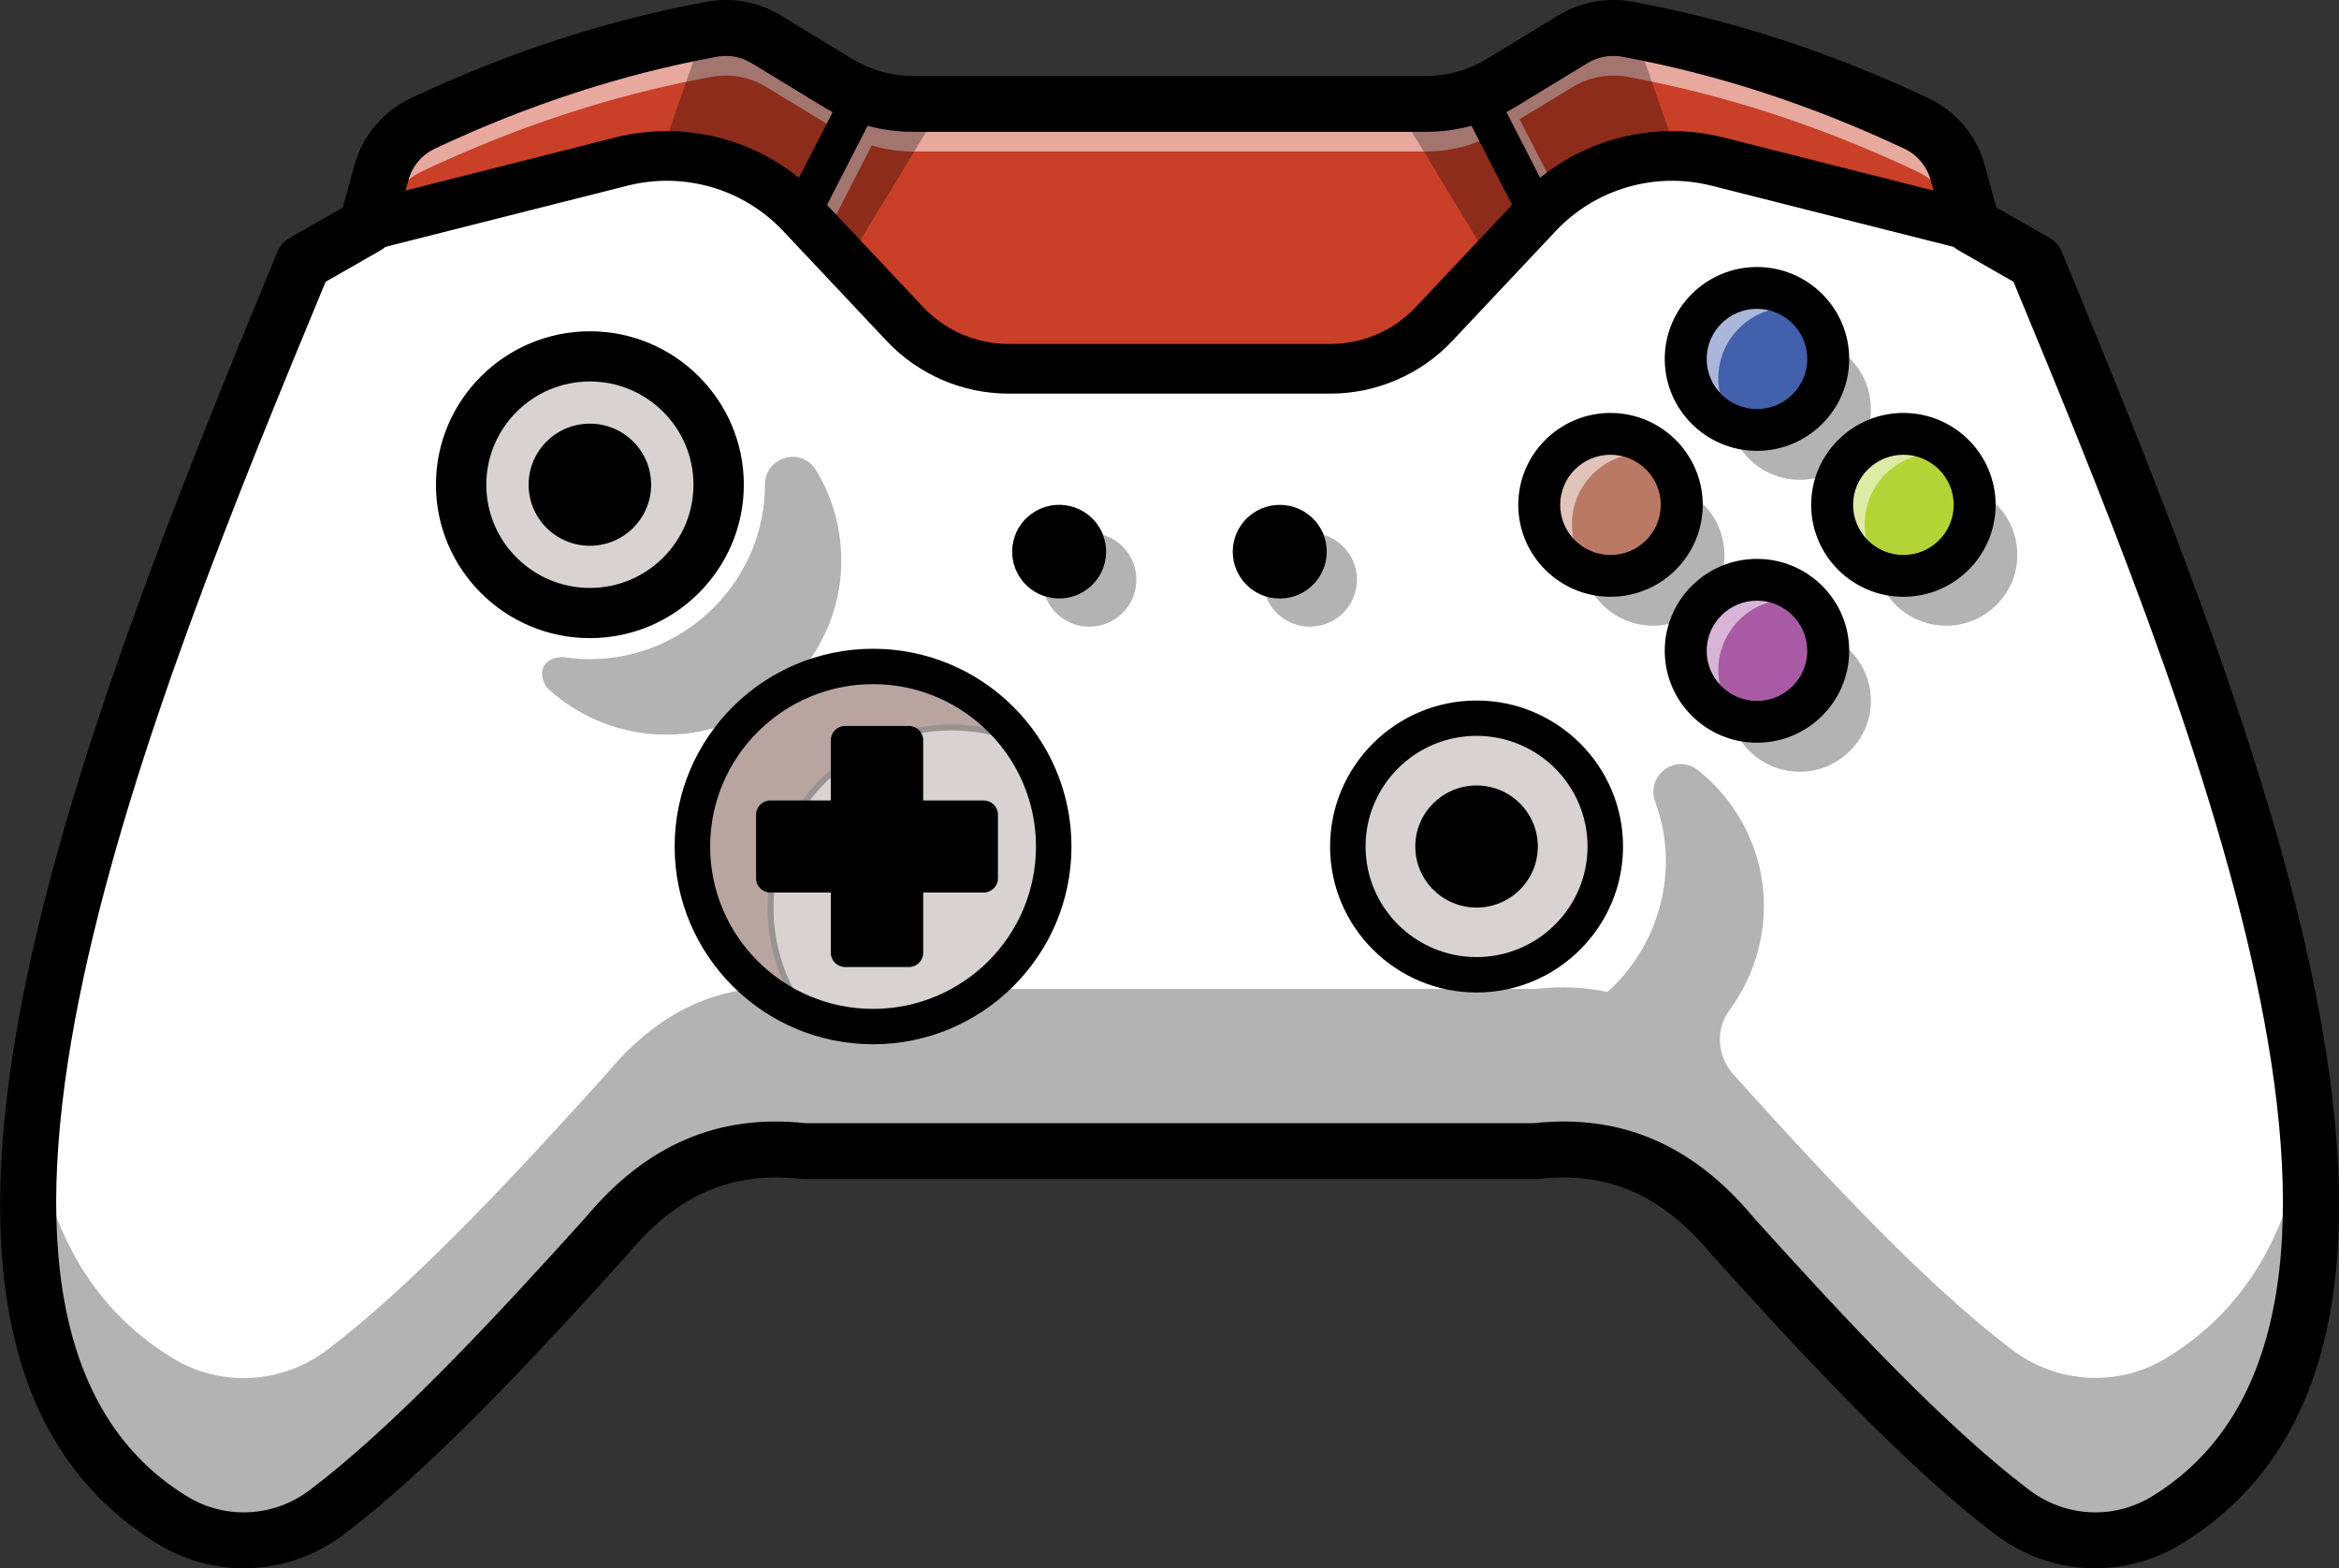 <svg width="173" height="116" viewBox="0 0 173 116" fill="none" xmlns="http://www.w3.org/2000/svg">
<rect x="0" y="0" width="173" height="116" fill="#333333" stroke="none"/>
<g clip-path="url(#clip0_381_2533)">
<path d="M160.289 112.417C156.728 114.621 152.176 114.379 148.836 111.859C142.654 107.189 135.486 99.565 128.142 91.421C124.468 86.997 119.849 84.422 113.55 85.147H59.45C53.155 84.422 48.532 86.997 44.862 91.421C44.662 91.642 44.465 91.858 44.265 92.075C37.126 99.974 30.174 107.31 24.168 111.859C20.824 114.375 16.281 114.617 12.711 112.417C3.883 106.993 1.283 96.795 2.278 84.264C2.282 84.147 2.295 84.031 2.307 83.906C2.512 81.352 2.88 78.702 3.369 75.974C3.369 75.961 3.369 75.945 3.373 75.932C3.411 75.724 3.453 75.507 3.49 75.295C5.818 62.714 10.751 48.574 16.159 34.844C17.76 30.778 19.399 26.753 21.025 22.804C21.497 21.667 21.961 20.521 22.429 19.401L27.115 16.722L27.19 16.476L28.202 12.777C28.636 11.173 29.761 9.84 31.27 9.132C37.987 5.965 44.917 3.624 52.106 2.266C52.294 2.229 52.474 2.191 52.658 2.162C54.037 1.916 55.463 2.179 56.666 2.912L61.95 6.124C63.626 7.153 65.557 7.694 67.53 7.694H105.475C107.443 7.694 109.374 7.149 111.055 6.124L116.33 2.912C117.529 2.183 118.963 1.916 120.346 2.162C127.72 3.512 134.838 5.886 141.731 9.136C143.24 9.84 144.356 11.177 144.803 12.781L145.881 16.726L150.567 19.405C151.064 20.6 151.566 21.813 152.063 23.029C159.253 40.455 166.693 59.564 169.623 75.945C172.54 92.233 170.994 105.831 160.289 112.417Z" fill="#C93F27"/>
<path d="M18.024 114.109C16.159 114.109 14.291 113.596 12.619 112.567C4.431 107.535 0.991 98.274 2.103 84.252C2.107 84.143 2.119 84.027 2.132 83.906C2.328 81.431 2.679 78.832 3.198 75.945C3.198 75.945 3.193 75.928 3.206 75.886C3.223 75.786 3.244 75.682 3.264 75.578C3.285 75.474 3.306 75.366 3.323 75.261C5.915 61.26 11.8 45.45 16 34.777C17.397 31.236 18.943 27.412 20.866 22.738C21.083 22.213 21.301 21.688 21.514 21.163C21.765 20.55 22.015 19.938 22.266 19.334L22.287 19.28L26.964 16.605L27.019 16.426L28.03 12.731C28.482 11.073 29.631 9.702 31.19 8.973C38.07 5.728 45.096 3.412 52.069 2.091L52.152 2.075C52.311 2.041 52.466 2.012 52.624 1.987C54.045 1.733 55.513 2.004 56.754 2.758L62.037 5.97C63.688 6.982 65.586 7.515 67.526 7.515H105.47C107.406 7.515 109.303 6.982 110.958 5.97L116.233 2.758C117.471 2.004 118.942 1.729 120.371 1.987C127.536 3.295 134.742 5.649 141.797 8.973C143.344 9.698 144.502 11.065 144.962 12.727L146.023 16.605L150.701 19.276L150.721 19.33C151.219 20.526 151.72 21.738 152.218 22.954C159.645 40.959 166.914 59.839 169.786 75.907C173.134 94.612 170.057 106.602 160.369 112.559C156.786 114.775 152.105 114.546 148.719 111.992C142.449 107.256 135.055 99.357 128 91.529C123.979 86.689 119.255 84.66 113.558 85.314H59.438C53.711 84.656 48.996 86.689 44.988 91.525C44.795 91.742 44.607 91.946 44.419 92.154L44.386 92.188C37.594 99.707 30.45 107.31 24.264 111.992C22.404 113.392 20.21 114.1 18.015 114.1L18.024 114.109ZM3.545 75.986V76.007C3.026 78.882 2.679 81.469 2.483 83.922C2.47 84.056 2.458 84.168 2.454 84.277C1.354 98.157 4.74 107.314 12.803 112.272C16.318 114.442 20.741 114.225 24.064 111.726C30.229 107.06 37.355 99.47 44.139 91.963L44.173 91.925C44.361 91.721 44.549 91.517 44.733 91.309C48.821 86.38 53.644 84.31 59.471 84.976H113.55C119.356 84.306 124.179 86.38 128.276 91.313C135.314 99.124 142.692 107.006 148.941 111.726C152.214 114.192 156.736 114.413 160.193 112.272C169.744 106.393 172.77 94.525 169.447 75.978C166.58 59.944 159.319 41.084 151.896 23.096C151.407 21.896 150.914 20.701 150.425 19.526L145.726 16.843L144.627 12.827C144.192 11.265 143.106 9.977 141.651 9.294C134.625 5.982 127.444 3.641 120.309 2.337C118.963 2.096 117.579 2.354 116.417 3.062L111.142 6.274C109.433 7.32 107.468 7.869 105.47 7.869H67.526C65.519 7.869 63.559 7.315 61.853 6.274L56.57 3.062C55.4 2.354 54.02 2.096 52.683 2.337C52.524 2.362 52.374 2.395 52.219 2.425L52.131 2.441C45.184 3.758 38.187 6.061 31.336 9.294C29.869 9.982 28.787 11.269 28.364 12.827L27.257 16.843L22.563 19.526C22.32 20.109 22.078 20.705 21.831 21.296C21.614 21.821 21.401 22.346 21.183 22.871C19.257 27.545 17.714 31.369 16.318 34.906C12.122 45.567 6.245 61.356 3.657 75.328C3.641 75.432 3.62 75.541 3.599 75.645C3.578 75.749 3.557 75.857 3.54 75.961V75.986H3.545Z" fill="black"/>
<g opacity="0.55">
<path d="M169.623 75.853C166.693 59.473 159.252 40.364 152.063 22.938C151.566 21.717 151.064 20.505 150.567 19.313L145.881 16.635L144.803 12.69C144.355 11.086 143.239 9.753 141.73 9.044C134.842 5.795 127.72 3.42 120.346 2.071C118.963 1.825 117.529 2.087 116.329 2.821L111.055 6.032C110.967 6.087 110.879 6.132 110.791 6.182C110.398 5.949 109.897 5.916 109.458 6.137C109.069 6.332 108.822 6.691 108.739 7.086C107.686 7.424 106.586 7.603 105.474 7.603H67.53C67.028 7.603 66.531 7.565 66.042 7.499C66.096 6.953 65.82 6.403 65.298 6.137C64.616 5.791 63.785 6.057 63.438 6.736L63.417 6.778C62.911 6.566 62.418 6.32 61.95 6.032L56.666 2.821C55.462 2.091 54.033 1.825 52.658 2.071C52.47 2.1 52.29 2.137 52.106 2.175C44.917 3.537 37.986 5.874 31.27 9.04C29.761 9.744 28.636 11.082 28.201 12.685L27.19 16.385L27.115 16.631L22.429 19.309C21.965 20.43 21.497 21.576 21.025 22.713C19.399 26.658 17.76 30.686 16.159 34.752C10.755 48.487 5.818 62.622 3.49 75.203C3.453 75.412 3.411 75.628 3.373 75.841C3.369 75.853 3.369 75.87 3.369 75.882C2.88 78.611 2.512 81.256 2.307 83.814C2.295 83.939 2.282 84.056 2.278 84.173C2.098 86.46 2.036 88.672 2.111 90.788C2.144 89.801 2.199 88.801 2.278 87.78C2.282 87.664 2.295 87.547 2.307 87.422C2.512 84.868 2.88 82.219 3.369 79.49C3.369 79.478 3.369 79.461 3.373 79.448C3.411 79.24 3.453 79.023 3.49 78.811C5.818 66.23 10.751 52.091 16.159 38.36C17.76 34.294 19.399 30.27 21.025 26.32C21.497 25.183 21.961 24.038 22.429 22.917L27.115 20.238L27.19 19.992L28.201 16.293C28.636 14.689 29.761 13.356 31.27 12.648C37.986 9.482 44.917 7.141 52.106 5.782C52.294 5.745 52.474 5.707 52.658 5.678C54.037 5.433 55.462 5.695 56.666 6.428L61.945 9.636L58.911 15.547C58.564 16.226 58.831 17.055 59.513 17.401C59.713 17.505 59.931 17.551 60.14 17.551C60.641 17.551 61.126 17.276 61.373 16.801L64.474 10.757C65.461 11.048 66.489 11.207 67.53 11.207H105.474C107.042 11.207 108.58 10.857 109.993 10.198L113.383 16.801C113.629 17.276 114.11 17.551 114.616 17.551C114.829 17.551 115.042 17.501 115.243 17.401C115.924 17.055 116.192 16.226 115.845 15.547L112.392 8.824L116.329 6.428C117.529 5.699 118.963 5.433 120.346 5.678C127.72 7.028 134.838 9.403 141.73 12.652C143.239 13.356 144.355 14.693 144.803 16.297L145.881 20.242L150.567 22.921C151.064 24.117 151.566 25.329 152.063 26.545C159.252 43.971 166.693 63.081 169.623 79.461C170.329 83.402 170.768 87.184 170.885 90.746C171.044 86.164 170.571 81.152 169.623 75.853Z" fill="white"/>
</g>
<g opacity="0.3">
<path d="M103.38 7.69C103.456 8.023 103.497 8.223 103.497 8.223L110.29 19.409L112.455 18.376C116.451 10.481 124.092 11.552 124.092 11.552L121.032 2.762L120.823 2.266C120.635 2.229 120.455 2.191 120.271 2.162C118.892 1.916 117.466 2.179 116.263 2.912L110.979 6.124C109.303 7.153 107.372 7.694 105.399 7.694H103.38V7.69Z" fill="black"/>
</g>
<g opacity="0.3">
<path d="M69.549 7.69C69.473 8.023 69.431 8.223 69.431 8.223L62.639 19.409L60.474 18.376C56.478 10.481 48.837 11.552 48.837 11.552L51.897 2.762L52.106 2.266C52.294 2.229 52.474 2.191 52.658 2.162C54.037 1.916 55.462 2.179 56.666 2.912L61.95 6.124C63.626 7.153 65.557 7.694 67.53 7.694H69.549V7.69Z" fill="black"/>
</g>
<path d="M169.623 75.94C166.693 59.56 159.252 40.451 152.063 23.025C151.566 21.804 151.064 20.592 150.567 19.401L145.881 16.722L127.03 11.956C122.219 10.74 117.124 12.223 113.73 15.83L106.06 23.979C104.074 26.087 101.307 27.282 98.406 27.282H74.589C71.689 27.282 68.922 26.087 66.936 23.979L59.266 15.83C55.872 12.223 50.777 10.74 45.966 11.956L27.11 16.726L22.425 19.405C21.961 20.525 21.493 21.671 21.02 22.808C19.395 26.753 17.756 30.782 16.155 34.848C10.751 48.583 5.814 62.718 3.486 75.299C3.448 75.507 3.407 75.724 3.369 75.936C3.365 75.949 3.365 75.965 3.365 75.978C2.876 78.707 2.508 81.352 2.303 83.91C2.29 84.035 2.278 84.151 2.274 84.268C1.279 96.803 3.883 106.997 12.707 112.421C16.276 114.625 20.82 114.383 24.164 111.863C30.17 107.318 37.125 99.978 44.26 92.079C44.461 91.862 44.657 91.646 44.858 91.425C48.528 87.001 53.151 84.426 59.446 85.151H113.546C119.845 84.426 124.463 87.001 128.138 91.425C135.482 99.574 142.65 107.193 148.832 111.863C152.172 114.379 156.719 114.621 160.285 112.421C170.994 105.831 172.536 92.237 169.618 75.949L169.623 75.94Z" fill="white"/>
<g opacity="0.3">
<path d="M160.289 112.413C156.728 114.621 152.176 114.375 148.84 111.859C142.654 107.189 135.486 99.566 128.146 91.417C124.468 86.997 119.849 84.427 113.554 85.151H59.45C53.155 84.427 48.532 86.997 44.862 91.417C44.666 91.638 44.465 91.863 44.264 92.079C37.125 99.978 30.174 107.314 24.172 111.863C20.828 114.38 16.285 114.621 12.715 112.417C3.891 106.993 1.287 96.803 2.282 84.264C2.282 84.147 2.295 84.035 2.311 83.91C2.341 83.531 2.378 83.148 2.42 82.76C3.386 90.442 6.508 96.616 12.715 100.424C16.285 102.632 20.828 102.386 24.172 99.87C30.178 95.32 37.13 87.984 44.264 80.086C44.465 79.865 44.67 79.648 44.862 79.423C48.532 75.003 53.155 72.433 59.45 73.149H113.554C115.481 72.929 117.253 73.02 118.887 73.37C118.896 73.379 118.896 73.37 118.896 73.37C122.553 70.088 124.158 64.838 122.645 59.96C122.574 59.739 122.499 59.514 122.424 59.298C121.705 57.356 123.958 55.682 125.584 56.969C125.684 57.048 125.78 57.127 125.872 57.206C127.774 58.794 129.224 60.952 129.977 63.53C131.097 67.451 130.232 71.587 127.912 74.724C126.875 76.128 127.013 78.053 128.133 79.39C128.142 79.398 128.15 79.407 128.154 79.415C135.494 87.564 142.662 95.187 148.849 99.857C152.188 102.373 156.736 102.615 160.297 100.411C166.504 96.595 169.635 90.421 170.592 82.735C171.917 95.958 169.476 106.756 160.297 112.405L160.289 112.413Z" fill="black"/>
</g>
<path d="M154.977 116C152.377 116 149.781 115.163 147.582 113.5C141.191 108.672 133.718 100.699 126.6 92.8C126.583 92.779 126.562 92.758 126.545 92.737C122.925 88.376 118.871 86.618 113.788 87.197C113.709 87.205 113.629 87.209 113.554 87.209H59.454C59.375 87.209 59.295 87.205 59.22 87.197C54.138 86.618 50.083 88.376 46.463 92.737C46.447 92.758 46.426 92.779 46.409 92.8C39.286 100.699 31.817 108.672 25.426 113.5C21.363 116.571 15.946 116.833 11.628 114.175C0.882 107.556 -2.366 94.308 1.701 73.67C5.045 56.698 12.836 37.16 20.527 18.609C20.703 18.188 21.012 17.834 21.413 17.605L25.355 15.351L26.212 12.231C26.814 10.04 28.34 8.228 30.392 7.261C37.59 3.866 44.959 1.466 52.282 0.129C54.167 -0.217 56.111 0.146 57.753 1.141L63.032 4.358C64.387 5.182 65.942 5.62 67.53 5.62H105.475C107.063 5.62 108.618 5.182 109.972 4.358L115.251 1.141C116.89 0.142 118.833 -0.217 120.723 0.125C128.046 1.462 135.415 3.862 142.621 7.257C144.677 8.223 146.199 10.036 146.801 12.227L147.658 15.347L151.599 17.601C151.996 17.83 152.31 18.18 152.485 18.605C160.176 37.16 167.968 56.694 171.311 73.666C175.378 94.304 172.131 107.556 161.384 114.171C159.403 115.392 157.188 115.996 154.981 115.996L154.977 116ZM129.714 90.071C136.69 97.807 143.984 105.598 150.09 110.209C152.778 112.238 156.356 112.417 159.202 110.663C180.528 97.532 161.673 51.603 148.924 20.842L144.853 18.513C144.376 18.242 144.03 17.793 143.883 17.268L142.801 13.323C142.521 12.298 141.806 11.448 140.849 10.998C133.969 7.757 126.946 5.47 119.974 4.195C119.092 4.033 118.181 4.203 117.412 4.67L112.133 7.886C110.127 9.107 107.824 9.752 105.475 9.752H67.53C65.181 9.752 62.878 9.107 60.871 7.886L55.592 4.67C54.823 4.203 53.916 4.033 53.034 4.195C46.062 5.47 39.04 7.757 32.16 10.998C31.203 11.448 30.488 12.298 30.208 13.323L29.125 17.268C28.979 17.793 28.632 18.242 28.156 18.513L24.084 20.842C11.332 51.603 -7.519 97.532 13.806 110.663C16.653 112.417 20.231 112.238 22.918 110.209C29.025 105.598 36.319 97.807 43.295 90.071C47.797 84.668 53.126 82.381 59.571 83.077H113.441C119.887 82.377 125.216 84.664 129.718 90.071H129.714Z" fill="black"/>
<path d="M98.406 29.115H74.59C71.195 29.115 67.914 27.699 65.594 25.233L57.924 17.084C54.99 13.964 50.58 12.681 46.421 13.731L27.57 18.496C26.584 18.746 25.581 18.151 25.33 17.168C25.079 16.184 25.677 15.184 26.663 14.935L45.514 10.169C50.973 8.79 56.758 10.473 60.612 14.568L68.282 22.716C69.912 24.445 72.211 25.441 74.59 25.441H98.406C100.789 25.441 103.088 24.45 104.714 22.716L112.384 14.568C116.238 10.473 122.022 8.79 127.481 10.169L146.332 14.935C147.319 15.184 147.917 16.184 147.666 17.168C147.415 18.151 146.412 18.746 145.425 18.496L126.574 13.731C122.415 12.681 118.006 13.964 115.071 17.084L107.401 25.233C105.077 27.699 101.8 29.115 98.406 29.115Z" fill="black"/>
<path d="M59.27 17.205C59.057 17.205 58.844 17.155 58.643 17.055C57.962 16.71 57.694 15.88 58.041 15.201L62.564 6.386C62.911 5.707 63.747 5.441 64.424 5.787C65.105 6.132 65.373 6.961 65.026 7.64L60.503 16.455C60.257 16.93 59.776 17.205 59.27 17.205Z" fill="black"/>
<path d="M113.738 17.205C113.236 17.205 112.752 16.93 112.505 16.455L107.982 7.64C107.635 6.961 107.903 6.132 108.584 5.787C109.266 5.441 110.097 5.707 110.444 6.386L114.967 15.201C115.314 15.88 115.046 16.71 114.365 17.055C114.164 17.16 113.947 17.205 113.738 17.205Z" fill="black"/>
<path d="M64.574 75.932C71.955 75.932 77.937 69.969 77.937 62.614C77.937 55.258 71.955 49.295 64.574 49.295C57.194 49.295 51.211 55.258 51.211 62.614C51.211 69.969 57.194 75.932 64.574 75.932Z" fill="#D8D2D1"/>
<path d="M64.574 76.103C57.109 76.103 51.036 70.05 51.036 62.61C51.036 55.169 57.109 49.116 64.574 49.116C72.04 49.116 78.113 55.169 78.113 62.61C78.113 70.05 72.04 76.103 64.574 76.103ZM64.574 49.47C57.301 49.47 51.387 55.365 51.387 62.614C51.387 69.862 57.301 75.757 64.574 75.757C71.847 75.757 77.762 69.862 77.762 62.614C77.762 55.365 71.847 49.47 64.574 49.47Z" fill="black"/>
<g opacity="0.3">
<path d="M75.383 54.786C73.837 54.157 72.136 53.807 70.355 53.807C62.974 53.807 56.992 59.773 56.992 67.126C56.992 70.05 57.937 72.758 59.546 74.949C54.656 72.975 51.211 68.192 51.211 62.61C51.211 55.257 57.197 49.291 64.574 49.291C69.022 49.291 72.955 51.454 75.383 54.782V54.786Z" fill="#6D3E27"/>
<path d="M60.173 75.441L59.463 75.153C54.317 73.075 50.99 68.15 50.99 62.61C50.99 55.144 57.084 49.075 64.57 49.075C68.901 49.075 73.01 51.162 75.559 54.657L76.011 55.278L75.3 54.99C73.728 54.353 72.065 54.028 70.355 54.028C63.107 54.028 57.21 59.906 57.21 67.13C57.21 69.921 58.079 72.583 59.722 74.828L60.173 75.445V75.441ZM64.57 49.512C57.322 49.512 51.425 55.39 51.425 62.614C51.425 67.721 54.346 72.287 58.928 74.445C57.515 72.266 56.771 69.754 56.771 67.126C56.771 59.66 62.865 53.591 70.351 53.591C71.856 53.591 73.327 53.832 74.736 54.315C72.249 51.295 68.504 49.512 64.57 49.512Z" fill="black"/>
</g>
<path d="M64.574 77.24C56.482 77.24 49.899 70.679 49.899 62.614C49.899 54.549 56.482 47.987 64.574 47.987C72.667 47.987 79.25 54.549 79.25 62.614C79.25 70.679 72.667 77.24 64.574 77.24ZM64.574 50.603C57.928 50.603 52.524 55.99 52.524 62.614C52.524 69.238 57.928 74.624 64.574 74.624C71.22 74.624 76.625 69.238 76.625 62.614C76.625 55.99 71.22 50.603 64.574 50.603Z" fill="black"/>
<path d="M109.211 72.104C114.47 72.104 118.733 67.855 118.733 62.614C118.733 57.373 114.47 53.124 109.211 53.124C103.952 53.124 99.689 57.373 99.689 62.614C99.689 67.855 103.952 72.104 109.211 72.104Z" fill="#C93F27"/>
<path d="M109.211 72.32C103.84 72.32 99.468 67.963 99.468 62.61C99.468 57.257 103.836 52.899 109.211 52.899C114.587 52.899 118.954 57.252 118.954 62.61C118.954 67.967 114.587 72.32 109.211 72.32ZM109.211 53.34C104.083 53.34 99.907 57.502 99.907 62.614C99.907 67.725 104.083 71.887 109.211 71.887C114.34 71.887 118.516 67.725 118.516 62.614C118.516 57.502 114.34 53.34 109.211 53.34Z" fill="black"/>
<path d="M109.211 72.103C114.47 72.103 118.733 67.855 118.733 62.614C118.733 57.372 114.47 53.123 109.211 53.123C103.952 53.123 99.689 57.372 99.689 62.614C99.689 67.855 103.952 72.103 109.211 72.103Z" fill="#D8D2D1"/>
<path d="M109.211 72.279C103.865 72.279 99.514 67.942 99.514 62.614C99.514 57.285 103.865 52.949 109.211 52.949C114.557 52.949 118.908 57.285 118.908 62.614C118.908 67.942 114.557 72.279 109.211 72.279ZM109.211 53.294C104.057 53.294 99.865 57.473 99.865 62.609C99.865 67.746 104.057 71.924 109.211 71.924C114.365 71.924 118.557 67.746 118.557 62.609C118.557 57.473 114.365 53.294 109.211 53.294Z" fill="black"/>
<path d="M109.211 73.412C103.238 73.412 98.377 68.567 98.377 62.614C98.377 56.66 103.238 51.815 109.211 51.815C115.184 51.815 120.045 56.66 120.045 62.614C120.045 68.567 115.184 73.412 109.211 73.412ZM109.211 54.428C104.684 54.428 101.002 58.098 101.002 62.609C101.002 67.121 104.684 70.791 109.211 70.791C113.738 70.791 117.42 67.121 117.42 62.609C117.42 58.098 113.738 54.428 109.211 54.428Z" fill="black"/>
<path d="M109.211 67.129C111.714 67.129 113.742 65.108 113.742 62.614C113.742 60.12 111.714 58.098 109.211 58.098C106.709 58.098 104.68 60.12 104.68 62.614C104.68 65.108 106.709 67.129 109.211 67.129Z" fill="black"/>
<path d="M43.629 45.342C48.888 45.342 53.151 41.093 53.151 35.852C53.151 30.611 48.888 26.362 43.629 26.362C38.37 26.362 34.107 30.611 34.107 35.852C34.107 41.093 38.37 45.342 43.629 45.342Z" fill="#C93F27"/>
<path d="M43.629 45.563C38.258 45.563 33.886 41.209 33.886 35.852C33.886 30.494 38.254 26.141 43.629 26.141C49.005 26.141 53.373 30.499 53.373 35.852C53.373 41.205 49.005 45.563 43.629 45.563ZM43.629 26.578C38.501 26.578 34.325 30.74 34.325 35.852C34.325 40.963 38.501 45.125 43.629 45.125C48.758 45.125 52.934 40.963 52.934 35.852C52.934 30.74 48.758 26.578 43.629 26.578Z" fill="black"/>
<g opacity="0.3">
<path d="M62.188 42.442C61.716 48.591 56.808 53.628 50.656 54.269C46.71 54.678 43.065 53.303 40.44 50.853C39.579 49.524 40.415 48.558 41.694 48.608C42.538 48.737 43.408 48.783 44.294 48.737C50.848 48.416 56.211 43.088 56.558 36.556C56.57 36.327 56.574 36.093 56.574 35.864C56.578 33.794 59.275 32.998 60.349 34.769C60.416 34.881 60.478 34.985 60.541 35.089C61.77 37.235 62.384 39.759 62.188 42.438V42.442Z" fill="black"/>
</g>
<path d="M43.629 45.342C48.888 45.342 53.151 41.093 53.151 35.852C53.151 30.611 48.888 26.362 43.629 26.362C38.37 26.362 34.107 30.611 34.107 35.852C34.107 41.093 38.37 45.342 43.629 45.342Z" fill="#D8D2D1"/>
<path d="M43.629 47.2C37.351 47.2 32.243 42.109 32.243 35.852C32.243 29.595 37.351 24.504 43.629 24.504C49.907 24.504 55.015 29.595 55.015 35.852C55.015 42.109 49.907 47.2 43.629 47.2ZM43.629 28.216C39.404 28.216 35.968 31.64 35.968 35.852C35.968 40.064 39.404 43.488 43.629 43.488C47.855 43.488 51.291 40.064 51.291 35.852C51.291 31.64 47.855 28.216 43.629 28.216Z" fill="black"/>
<path d="M43.629 40.368C46.132 40.368 48.16 38.346 48.16 35.852C48.16 33.358 46.132 31.336 43.629 31.336C41.127 31.336 39.098 33.358 39.098 35.852C39.098 38.346 41.127 40.368 43.629 40.368Z" fill="black"/>
<path d="M129.952 31.803C132.863 31.803 135.223 29.451 135.223 26.55C135.223 23.648 132.863 21.296 129.952 21.296C127.041 21.296 124.681 23.648 124.681 26.55C124.681 29.451 127.041 31.803 129.952 31.803Z" fill="#4360AC"/>
<path d="M73.812 60.26V64.963C73.812 65.546 73.34 66.017 72.754 66.017H68.282V70.475C68.282 71.058 67.81 71.529 67.224 71.529H62.51C61.924 71.529 61.452 71.058 61.452 70.475V66.017H56.98C56.394 66.017 55.922 65.546 55.922 64.963V60.26C55.922 59.677 56.394 59.206 56.98 59.206H61.452V54.748C61.452 54.165 61.924 53.694 62.51 53.694H67.224C67.81 53.694 68.282 54.165 68.282 54.748V59.206H72.754C73.34 59.206 73.812 59.677 73.812 60.26Z" fill="black"/>
<path d="M140.782 42.596C143.693 42.596 146.052 40.244 146.052 37.343C146.052 34.442 143.693 32.09 140.782 32.09C137.871 32.09 135.511 34.442 135.511 37.343C135.511 40.244 137.871 42.596 140.782 42.596Z" fill="#B3D337"/>
<path d="M119.117 42.596C122.028 42.596 124.388 40.244 124.388 37.343C124.388 34.442 122.028 32.09 119.117 32.09C116.207 32.09 113.847 34.442 113.847 37.343C113.847 40.244 116.207 42.596 119.117 42.596Z" fill="#BA7965"/>
<g opacity="0.3">
<path d="M138.378 30.236C138.378 33.14 136.012 35.49 133.107 35.49C130.808 35.49 128.848 34.019 128.129 31.974C128.882 32.382 129.738 32.611 130.645 32.611C133.559 32.611 135.916 30.261 135.916 27.358C135.916 26.75 135.812 26.166 135.619 25.621C137.258 26.508 138.374 28.241 138.374 30.236H138.378Z" fill="black"/>
<path d="M138.378 51.828C138.378 54.732 136.012 57.081 133.107 57.081C130.808 57.081 128.848 55.611 128.129 53.565C128.882 53.974 129.738 54.203 130.645 54.203C133.559 54.203 135.916 51.853 135.916 48.95C135.916 48.337 135.812 47.754 135.619 47.212C137.258 48.1 138.374 49.833 138.374 51.828H138.378Z" fill="black"/>
<path d="M149.208 41.034C149.208 43.934 146.851 46.283 143.937 46.283C141.639 46.283 139.678 44.813 138.959 42.772C139.707 43.18 140.568 43.409 141.48 43.409C144.393 43.409 146.75 41.059 146.75 38.156C146.75 37.543 146.646 36.96 146.454 36.419C148.092 37.31 149.204 39.039 149.204 41.034H149.208Z" fill="black"/>
<path d="M127.544 41.034C127.544 43.934 125.186 46.283 122.273 46.283C119.974 46.283 118.014 44.813 117.295 42.772C118.043 43.18 118.904 43.409 119.815 43.409C122.729 43.409 125.086 41.059 125.086 38.156C125.086 37.543 124.982 36.96 124.789 36.419C126.428 37.31 127.54 39.039 127.54 41.034H127.544Z" fill="black"/>
</g>
<path d="M129.952 53.39C132.863 53.39 135.223 51.038 135.223 48.137C135.223 45.236 132.863 42.884 129.952 42.884C127.041 42.884 124.681 45.236 124.681 48.137C124.681 51.038 127.041 53.39 129.952 53.39Z" fill="#A85BA4"/>
<g opacity="0.55">
<path d="M133.764 22.925C133.316 22.796 132.848 22.729 132.363 22.729C129.45 22.729 127.092 25.079 127.092 27.983C127.092 29.39 127.648 30.669 128.547 31.603C126.319 30.999 124.677 28.966 124.677 26.545C124.677 23.642 127.042 21.292 129.947 21.292C131.448 21.292 132.802 21.917 133.764 22.925Z" fill="white"/>
</g>
<g opacity="0.55">
<path d="M144.589 33.719C144.142 33.59 143.674 33.523 143.189 33.523C140.276 33.523 137.918 35.881 137.918 38.776C137.918 40.184 138.474 41.463 139.373 42.397C137.145 41.792 135.502 39.76 135.502 37.339C135.502 34.444 137.868 32.086 140.773 32.086C142.274 32.086 143.628 32.711 144.589 33.719Z" fill="white"/>
</g>
<g opacity="0.55">
<path d="M122.934 33.719C122.486 33.59 122.018 33.523 121.533 33.523C118.62 33.523 116.263 35.881 116.263 38.776C116.263 40.184 116.819 41.463 117.717 42.397C115.481 41.792 113.847 39.76 113.847 37.339C113.847 34.444 116.204 32.086 119.117 32.086C120.618 32.086 121.972 32.711 122.934 33.719Z" fill="white"/>
</g>
<g opacity="0.55">
<path d="M133.764 44.521C133.316 44.392 132.848 44.325 132.363 44.325C129.45 44.325 127.092 46.675 127.092 49.579C127.092 50.987 127.648 52.257 128.547 53.199C126.319 52.595 124.677 50.553 124.677 48.141C124.677 45.238 127.042 42.888 129.947 42.888C131.448 42.888 132.802 43.513 133.764 44.521Z" fill="white"/>
</g>
<path d="M129.952 54.936C126.19 54.936 123.13 51.886 123.13 48.137C123.13 44.388 126.19 41.338 129.952 41.338C133.714 41.338 136.773 44.388 136.773 48.137C136.773 51.886 133.714 54.936 129.952 54.936ZM129.952 44.429C127.899 44.429 126.232 46.092 126.232 48.137C126.232 50.183 127.899 51.845 129.952 51.845C132.004 51.845 133.672 50.183 133.672 48.137C133.672 46.092 132.004 44.429 129.952 44.429Z" fill="black"/>
<path d="M129.952 33.348C126.19 33.348 123.13 30.299 123.13 26.549C123.13 22.8 126.19 19.75 129.952 19.75C133.714 19.75 136.773 22.8 136.773 26.549C136.773 30.299 133.714 33.348 129.952 33.348ZM129.952 22.842C127.899 22.842 126.232 24.504 126.232 26.549C126.232 28.595 127.899 30.257 129.952 30.257C132.004 30.257 133.672 28.595 133.672 26.549C133.672 24.504 132.004 22.842 129.952 22.842Z" fill="black"/>
<path d="M140.781 44.142C137.02 44.142 133.96 41.093 133.96 37.343C133.96 33.594 137.02 30.544 140.781 30.544C144.543 30.544 147.603 33.594 147.603 37.343C147.603 41.093 144.543 44.142 140.781 44.142ZM140.781 33.636C138.729 33.636 137.061 35.298 137.061 37.343C137.061 39.389 138.729 41.051 140.781 41.051C142.834 41.051 144.502 39.389 144.502 37.343C144.502 35.298 142.834 33.636 140.781 33.636Z" fill="black"/>
<path d="M119.117 44.142C115.356 44.142 112.296 41.093 112.296 37.343C112.296 33.594 115.356 30.544 119.117 30.544C122.879 30.544 125.939 33.594 125.939 37.343C125.939 41.093 122.879 44.142 119.117 44.142ZM119.117 33.636C117.065 33.636 115.397 35.298 115.397 37.343C115.397 39.389 117.065 41.051 119.117 41.051C121.17 41.051 122.837 39.389 122.837 37.343C122.837 35.298 121.17 33.636 119.117 33.636Z" fill="black"/>
<path d="M81.726 41.603C82.167 39.74 81.009 37.873 79.14 37.433C77.27 36.993 75.397 38.147 74.956 40.01C74.515 41.873 75.673 43.74 77.542 44.18C79.411 44.62 81.284 43.466 81.726 41.603Z" fill="black"/>
<path d="M94.657 44.275C96.578 44.275 98.135 42.724 98.135 40.809C98.135 38.895 96.578 37.343 94.657 37.343C92.736 37.343 91.179 38.895 91.179 40.809C91.179 42.724 92.736 44.275 94.657 44.275Z" fill="black"/>
<g opacity="0.3">
<path d="M84.048 42.884C84.048 44.8 82.489 46.354 80.571 46.354C79.091 46.354 77.825 45.429 77.327 44.125C77.649 44.225 77.992 44.275 78.347 44.275C80.27 44.275 81.825 42.721 81.825 40.809C81.825 40.367 81.741 39.951 81.591 39.563C83.016 39.997 84.052 41.317 84.052 42.88L84.048 42.884Z" fill="black"/>
<path d="M100.362 42.884C100.362 44.8 98.803 46.354 96.885 46.354C95.405 46.354 94.138 45.429 93.641 44.125C93.963 44.225 94.306 44.275 94.661 44.275C96.584 44.275 98.139 42.721 98.139 40.809C98.139 40.367 98.055 39.951 97.905 39.563C99.33 39.997 100.366 41.317 100.366 42.88L100.362 42.884Z" fill="black"/>
</g>
</g>
<defs>
<clipPath id="clip0_381_2533">
<rect width="173" height="116" fill="white"/>
</clipPath>
</defs>
</svg>
